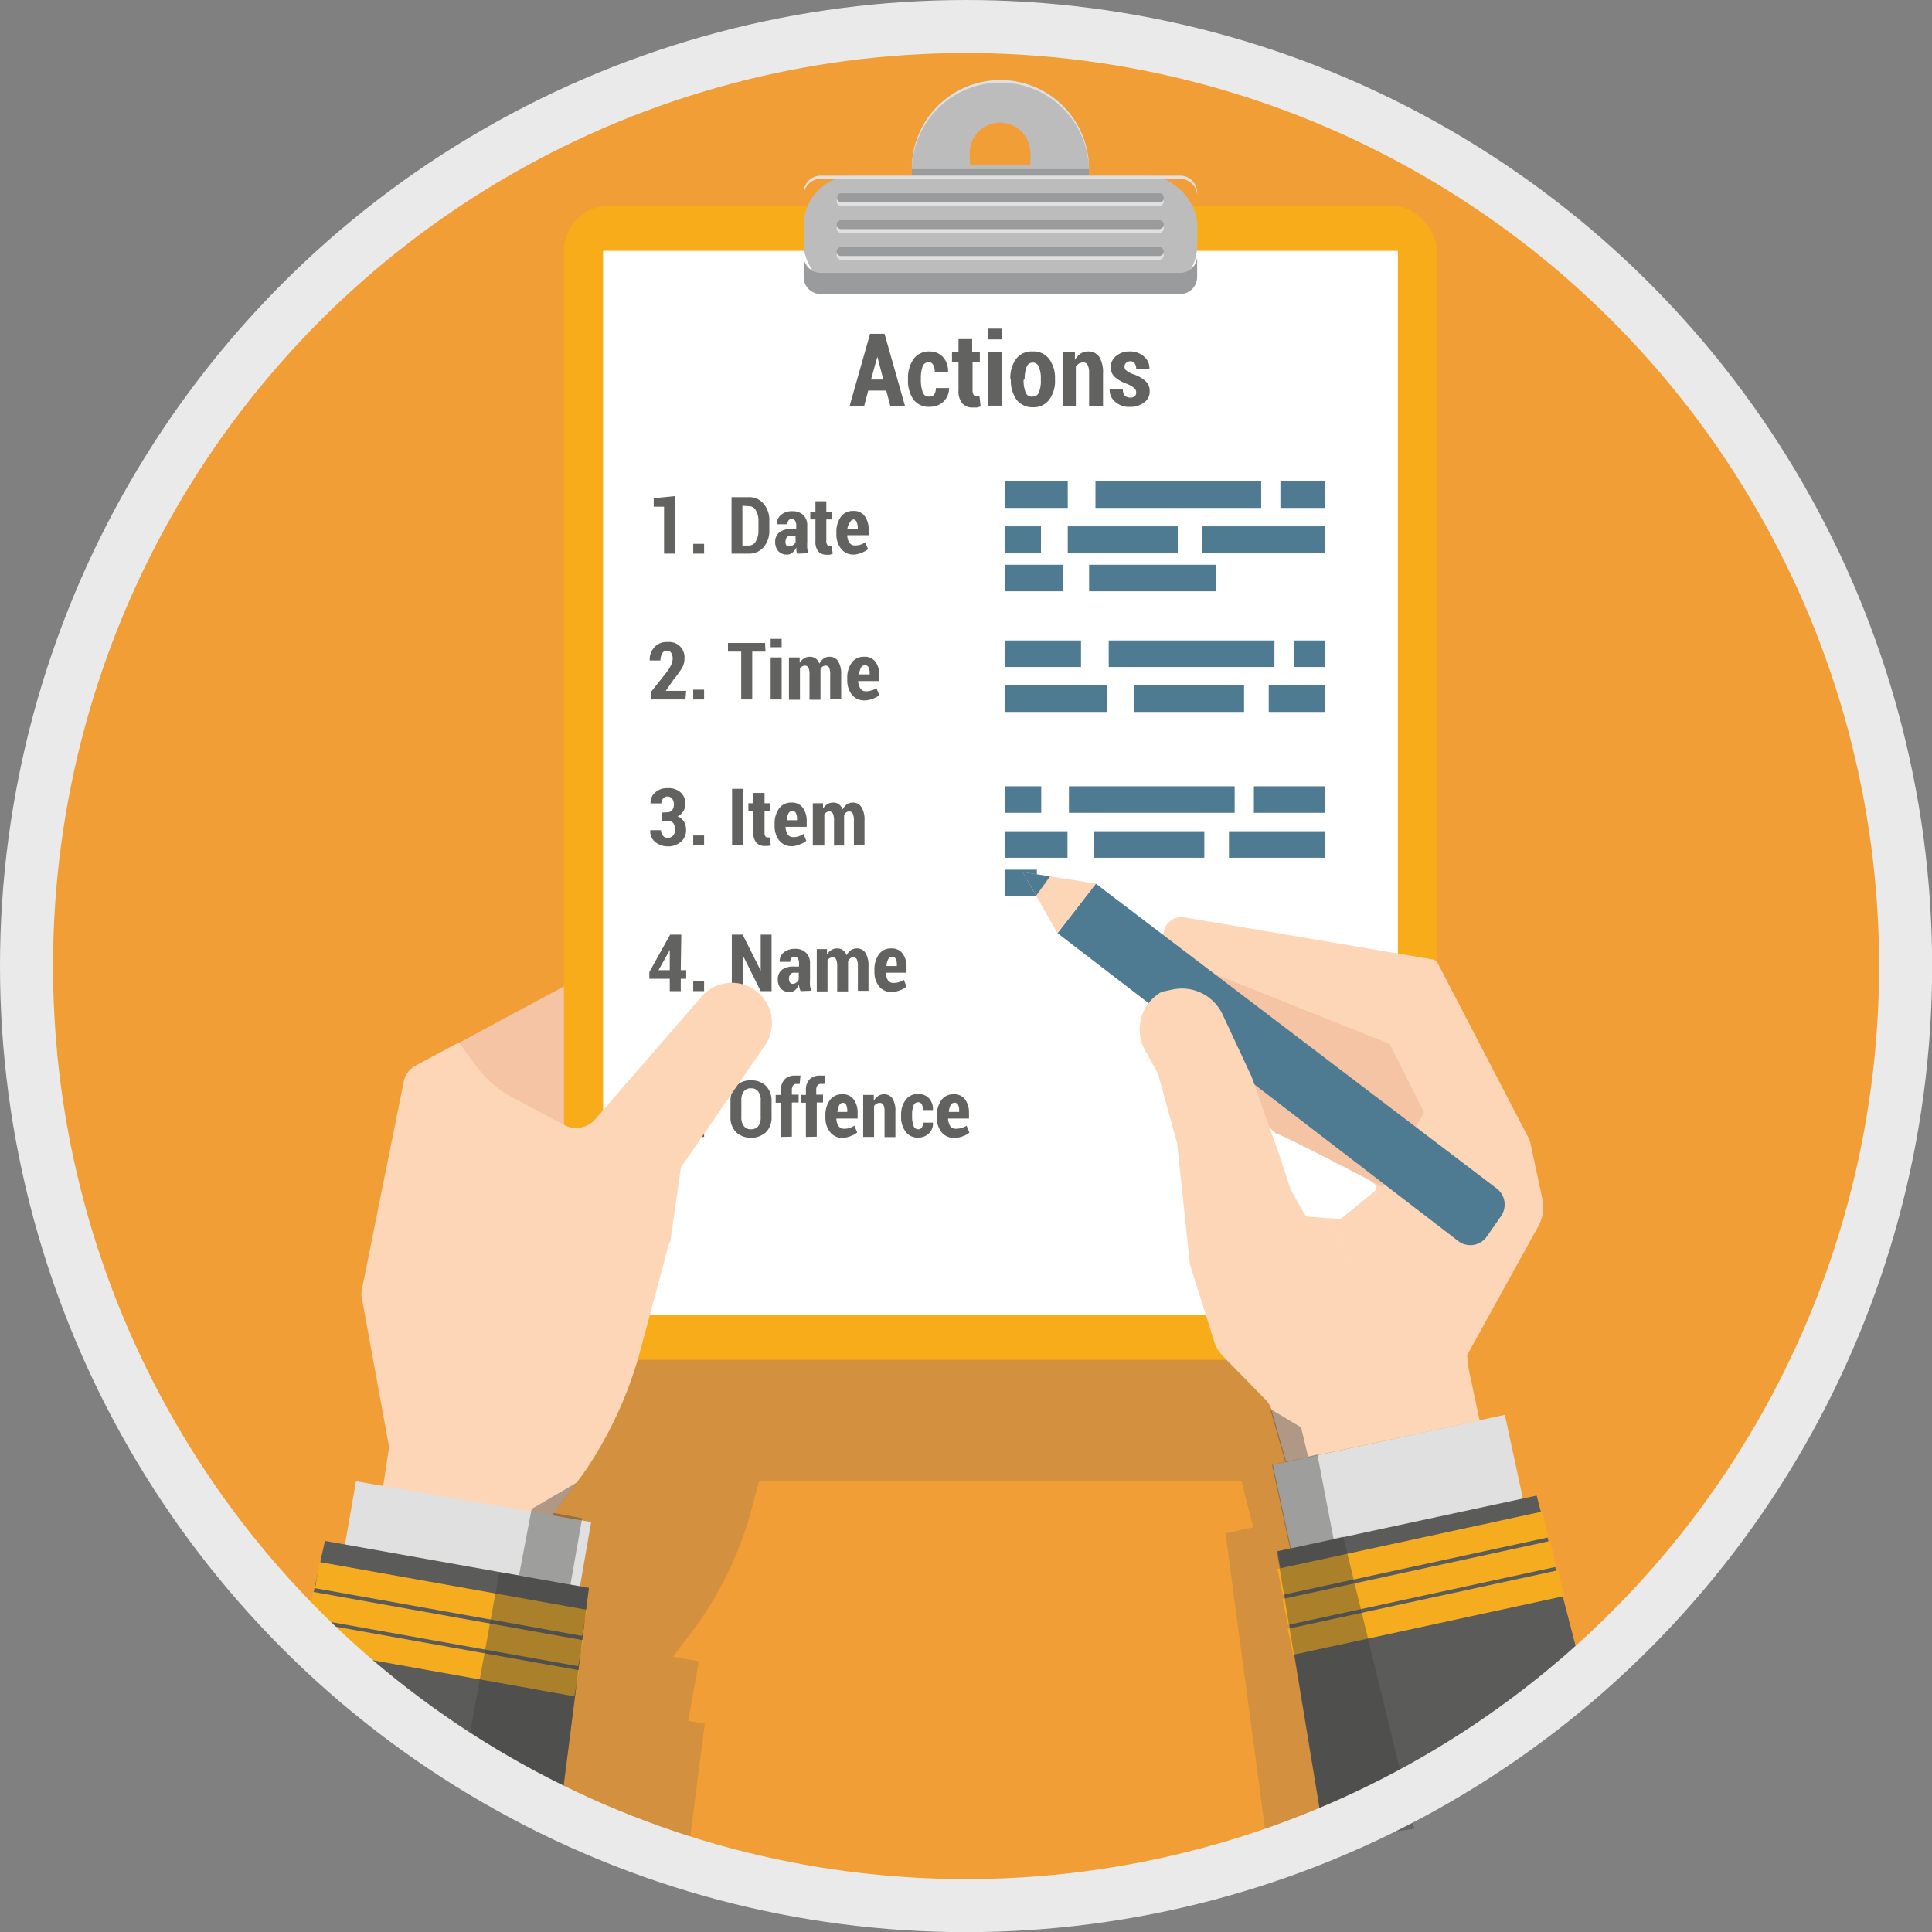 <svg xmlns="http://www.w3.org/2000/svg" viewBox="0 0 145.73 145.73"><rect x="0" y="0" width="145.73" height="145.73" fill="#808080" stroke="none"/><defs><style>.cls-1{fill:#f19e37;}.cls-2{fill:#f4c4a4;}.cls-12,.cls-3{fill:#5b5b5a;}.cls-3{opacity:0.2;}.cls-4{fill:#f8ac1a;}.cls-5{fill:#fff;}.cls-6{fill:#626261;}.cls-7{fill:#bdbcbc;}.cls-8{fill:#e0e0e0;}.cls-9{fill:#9a9b9c;}.cls-10,.cls-13,.cls-15,.cls-17{fill:none;}.cls-10{stroke:#4e7a92;}.cls-10,.cls-13,.cls-17{stroke-miterlimit:10;}.cls-10,.cls-13{stroke-width:2px;}.cls-11{fill:#fcd6b7;}.cls-13{stroke:#f5ad1f;}.cls-14{fill:#3c3c3b;opacity:0.4;}.cls-16{fill:#4e7a92;}.cls-17{stroke:#eaeaea;stroke-width:4px;}</style></defs><title>G10_12</title><g id="Mobile"><circle class="cls-1" cx="72.87" cy="72.87" r="70.87"/><path class="cls-2" d="M68.63,90.77l-.38-2.69A1.32,1.32,0,0,0,66.74,87l-.57-3.91a1.36,1.36,0,0,0-1.54-1.16l-.19,0-.5-3.51a2.21,2.21,0,0,0-2.51-1.87l-11.09,1.6a1.87,1.87,0,0,0-.59.2l-10,5.38L39,86.11l16.69,12.6A1.91,1.91,0,0,1,57,97.76l8.06-1.17a2.62,2.62,0,0,0,2.22-2.91l-.12-.91a.46.46,0,0,1,.37-.51A1.31,1.31,0,0,0,68.63,90.77Z" transform="translate(-5.09 -5.09)"/><path class="cls-3" d="M115,107.73a1.39,1.39,0,0,1-.35-.41,1.28,1.28,0,0,1-.14-.37L113,99.64l-.5-2.3a2.65,2.65,0,0,0-1-1.58l-2.08-1.58V53.73a2.56,2.56,0,0,0-2.57-2.56H95.73v-.74a1,1,0,0,0-1-1H89.58v-.41a5,5,0,0,0-10.08,0v.41H74.32a1,1,0,0,0-1,1v.74H62.27a2.56,2.56,0,0,0-2.57,2.56v39l-.7.1a1.72,1.72,0,0,0-.54.18l-9.1,4.87-2.94,1.58a1.6,1.6,0,0,0-.83,1.11l-2.85,14.21a1.4,1.4,0,0,0,0,.54l1.87,10.19L44.23,128l-2.59-.46-.79,4.51-.63-.1-.89,4,4.8,3.11,7,3.83,5.94,1.42,1.18-9.2L57,134.9l.8-4.5-1.94-.34c1.25-1.72,1.77-2.27,2.42-3.3a27.27,27.27,0,0,0,3.45-7.64l.61-2.29H98.74l.88,3.46-2.09.46,3.15,23.57,20.79-11.94ZM86.27,48.17v.68H82.81v-.68a1.72,1.72,0,0,1,1.73-1.73,1.68,1.68,0,0,1,1.22.51A1.72,1.72,0,0,1,86.27,48.17Z" transform="translate(-5.09 -5.09)"/><rect class="cls-4" x="42.54" y="15.52" width="65.85" height="87.05" rx="3.4" ry="3.4"/><rect class="cls-5" x="45.49" y="18.92" width="59.95" height="80.25"/><path class="cls-6" d="M71.94,34.55H70.58l-.31,1.18h-1.1l1.55-5.46h1.09l1.55,5.46H72.25Zm-1.15-.83h.93L71.27,32h0Z" transform="translate(-5.09 -5.09)"/><path class="cls-6" d="M75.22,35a.38.38,0,0,0,.34-.16.81.81,0,0,0,.12-.48h1v0a1.41,1.41,0,0,1-.4,1,1.39,1.39,0,0,1-1,.41A1.44,1.44,0,0,1,74,35.24a2.45,2.45,0,0,1-.42-1.48v-.11A2.47,2.47,0,0,1,74,32.17a1.44,1.44,0,0,1,1.22-.57,1.36,1.36,0,0,1,1,.42,1.6,1.6,0,0,1,.38,1.14v0h-1a1.09,1.09,0,0,0-.12-.55.37.37,0,0,0-.34-.2.47.47,0,0,0-.46.33,2.7,2.7,0,0,0-.13.89v.11a2.62,2.62,0,0,0,.13.89A.47.47,0,0,0,75.22,35Z" transform="translate(-5.09 -5.09)"/><path class="cls-6" d="M78.42,30.67v1H79v.76h-.55v2.06a.77.77,0,0,0,.07.37.25.25,0,0,0,.21.11h.12l.12,0,.09.78-.29.08-.31,0a1,1,0,0,1-.79-.32,1.45,1.45,0,0,1-.28-1V32.43h-.49v-.76h.49v-1Z" transform="translate(-5.09 -5.09)"/><path class="cls-6" d="M80.67,30.69H79.61v-.81h1.06Zm0,5H79.61V31.67h1.06Z" transform="translate(-5.09 -5.09)"/><path class="cls-6" d="M81.3,33.66a2.42,2.42,0,0,1,.43-1.49A1.46,1.46,0,0,1,83,31.6a1.48,1.48,0,0,1,1.23.57,2.42,2.42,0,0,1,.44,1.49v.09a2.34,2.34,0,0,1-.44,1.49,1.45,1.45,0,0,1-1.22.57,1.49,1.49,0,0,1-1.24-.57,2.4,2.4,0,0,1-.43-1.49Zm1,.09a2.42,2.42,0,0,0,.14.9A.48.48,0,0,0,83,35a.48.48,0,0,0,.46-.33,2.23,2.23,0,0,0,.14-.9v-.09a2.21,2.21,0,0,0-.14-.89.49.49,0,0,0-.94,0,2.44,2.44,0,0,0-.14.89Z" transform="translate(-5.09 -5.09)"/><path class="cls-6" d="M86.17,31.67l0,.57a1.28,1.28,0,0,1,.42-.47,1,1,0,0,1,.56-.17A1,1,0,0,1,88,32a2.22,2.22,0,0,1,.29,1.27v2.46H87.24V33.27a1.31,1.31,0,0,0-.11-.65.35.35,0,0,0-.33-.19.69.69,0,0,0-.32.08.91.91,0,0,0-.24.24v3h-1V31.67Z" transform="translate(-5.09 -5.09)"/><path class="cls-6" d="M90.79,34.67a.39.39,0,0,0-.14-.3,2.2,2.2,0,0,0-.54-.32,2.68,2.68,0,0,1-.93-.52,1,1,0,0,1-.31-.74,1.06,1.06,0,0,1,.4-.84,1.52,1.52,0,0,1,1-.35A1.58,1.58,0,0,1,91.4,32a1.13,1.13,0,0,1,.39.91v0h-1a.64.64,0,0,0-.11-.41.38.38,0,0,0-.34-.16.45.45,0,0,0-.31.12.4.4,0,0,0-.12.29A.37.37,0,0,0,90,33a2.18,2.18,0,0,0,.54.31,2.53,2.53,0,0,1,.95.52,1,1,0,0,1,.32.77,1,1,0,0,1-.42.85,1.69,1.69,0,0,1-1.09.33,1.53,1.53,0,0,1-1.12-.41,1.13,1.13,0,0,1-.39-.91v0h1a.66.66,0,0,0,.15.48.61.61,0,0,0,.42.14.5.5,0,0,0,.34-.11A.38.38,0,0,0,90.79,34.67Z" transform="translate(-5.09 -5.09)"/><path class="cls-7" d="M87.23,17.81a6.68,6.68,0,0,0-13.36,0v2.8H87.23v-2.8Zm-9-1.18a2.29,2.29,0,1,1,4.58,0v.91H78.26Z" transform="translate(-5.09 -5.09)"/><rect class="cls-7" x="73.18" y="12.46" width="4.58" height="0.23"/><path class="cls-8" d="M87.23,17.81a6.68,6.68,0,0,0-13.36,0V18a6.68,6.68,0,0,1,13.36,0v-.23Z" transform="translate(-5.09 -5.09)"/><path class="cls-9" d="M87.23,18v2.65H73.87v-2.8H87.23Z" transform="translate(-5.09 -5.09)"/><rect class="cls-7" x="60.63" y="13.26" width="29.68" height="8.93" rx="3.72" ry="3.72"/><path class="cls-8" d="M94.11,18.34H67a1.29,1.29,0,0,0-1.29,1.29v.23A1.28,1.28,0,0,1,67,18.58H94.11a1.28,1.28,0,0,1,1.28,1.28v-.23A1.28,1.28,0,0,0,94.11,18.34Z" transform="translate(-5.09 -5.09)"/><path class="cls-9" d="M94.11,25.67H67a1.28,1.28,0,0,1-1.29-1.28V26A1.28,1.28,0,0,0,67,27.27H94.11A1.28,1.28,0,0,0,95.39,26v-1.6A1.28,1.28,0,0,1,94.11,25.67Z" transform="translate(-5.09 -5.09)"/><path class="cls-8" d="M92.53,20.62h-24a.34.34,0,0,1-.33-.34h0a.33.33,0,0,1,.33-.33h24a.34.34,0,0,1,.34.33h0A.34.34,0,0,1,92.53,20.62Z" transform="translate(-5.09 -5.09)"/><path class="cls-8" d="M92.53,22.65h-24a.33.33,0,0,1-.33-.33h0a.34.34,0,0,1,.33-.34h24a.34.34,0,0,1,.34.34h0A.34.34,0,0,1,92.53,22.65Z" transform="translate(-5.09 -5.09)"/><path class="cls-8" d="M92.53,24.68h-24a.33.33,0,0,1-.33-.33h0a.33.33,0,0,1,.33-.33h24a.34.34,0,0,1,.34.33h0A.34.34,0,0,1,92.53,24.68Z" transform="translate(-5.09 -5.09)"/><rect class="cls-9" x="63.15" y="14.58" width="24.63" height="0.67" rx="0.28" ry="0.28"/><path class="cls-9" d="M92.53,22.37h-24a.33.33,0,0,1-.33-.33h0a.34.34,0,0,1,.33-.34h24a.34.34,0,0,1,.34.34h0A.34.34,0,0,1,92.53,22.37Z" transform="translate(-5.09 -5.09)"/><path class="cls-9" d="M92.53,24.4h-24a.33.33,0,0,1-.33-.33h0a.34.34,0,0,1,.33-.34h24a.34.34,0,0,1,.34.34h0A.34.34,0,0,1,92.53,24.4Z" transform="translate(-5.09 -5.09)"/><path class="cls-6" d="M56,46.85h-.82V43.31l-.78,0v-.64l1.6-.16Z" transform="translate(-5.09 -5.09)"/><path class="cls-6" d="M58.2,46.85h-.82v-.74h.82Z" transform="translate(-5.09 -5.09)"/><path class="cls-6" d="M60.27,46.85V42.59h1.31a1.39,1.39,0,0,1,1.11.5,1.87,1.87,0,0,1,.43,1.28v.71a1.87,1.87,0,0,1-.43,1.28,1.41,1.41,0,0,1-1.11.49Zm.82-3.61v3h.49a.59.59,0,0,0,.52-.32,1.52,1.52,0,0,0,.2-.81v-.72a1.52,1.52,0,0,0-.2-.81.58.58,0,0,0-.52-.31Z" transform="translate(-5.09 -5.09)"/><path class="cls-6" d="M65.23,46.85a1.42,1.42,0,0,1-.07-.22,2.38,2.38,0,0,1,0-.26,1,1,0,0,1-.28.39.57.57,0,0,1-.42.16.84.84,0,0,1-.66-.26,1,1,0,0,1-.24-.69.9.9,0,0,1,.31-.72,1.4,1.4,0,0,1,.92-.26h.36v-.26a.65.65,0,0,0-.09-.37.31.31,0,0,0-.26-.12.26.26,0,0,0-.23.1.42.42,0,0,0-.08.29h-.8v0a.85.85,0,0,1,.31-.7,1.25,1.25,0,0,1,.86-.28,1.16,1.16,0,0,1,.81.28,1.06,1.06,0,0,1,.31.82V46a3,3,0,0,0,0,.43c0,.13.06.26.1.39Zm-.6-.55a.45.45,0,0,0,.29-.1A.59.59,0,0,0,65.1,46v-.5h-.36a.36.36,0,0,0-.31.13.62.62,0,0,0-.09.34.4.4,0,0,0,.08.27A.24.24,0,0,0,64.63,46.3Z" transform="translate(-5.09 -5.09)"/><path class="cls-6" d="M67.42,42.9v.78h.43v.59h-.43v1.62a.48.48,0,0,0,.06.28.18.18,0,0,0,.16.09h.1l.09,0,.07.61-.23.06-.24,0a.8.8,0,0,1-.62-.25,1.17,1.17,0,0,1-.21-.78V44.27h-.39v-.59h.39V42.9Z" transform="translate(-5.09 -5.09)"/><path class="cls-6" d="M69.53,46.92a1.17,1.17,0,0,1-1-.44,1.73,1.73,0,0,1-.35-1.11v-.12a1.93,1.93,0,0,1,.33-1.17,1.1,1.1,0,0,1,.94-.45,1,1,0,0,1,.86.38,1.65,1.65,0,0,1,.3,1v.45H69a1,1,0,0,0,.16.56.47.47,0,0,0,.43.21,1.22,1.22,0,0,0,.41-.06,1.06,1.06,0,0,0,.35-.18l.22.52a1.54,1.54,0,0,1-.46.26A1.8,1.8,0,0,1,69.53,46.92Zm0-2.65a.33.33,0,0,0-.31.19A1.25,1.25,0,0,0,69,45h.79v-.07a1.12,1.12,0,0,0-.08-.46A.3.3,0,0,0,69.48,44.27Z" transform="translate(-5.09 -5.09)"/><path class="cls-6" d="M56.79,57.85H54.18V57.3l1.18-1.49a2.89,2.89,0,0,0,.36-.58,1.22,1.22,0,0,0,.11-.45.79.79,0,0,0-.11-.44.37.37,0,0,0-.33-.17.38.38,0,0,0-.35.21,1,1,0,0,0-.13.53H54.1v0a1.35,1.35,0,0,1,.35-1,1.22,1.22,0,0,1,1-.39,1.15,1.15,0,0,1,1.27,1.25,1.35,1.35,0,0,1-.19.71,7.84,7.84,0,0,1-.64.88l-.58.84h1.54Z" transform="translate(-5.09 -5.09)"/><path class="cls-6" d="M58.2,57.85h-.82v-.74h.82Z" transform="translate(-5.09 -5.09)"/><path class="cls-6" d="M62.83,54.24h-1v3.61H61V54.24H60v-.65h2.8Z" transform="translate(-5.09 -5.09)"/><path class="cls-6" d="M64.05,53.91h-.83v-.63h.83Zm0,3.94h-.83V54.68h.83Z" transform="translate(-5.09 -5.09)"/><path class="cls-6" d="M65.41,54.68l0,.41a1,1,0,0,1,.33-.34.84.84,0,0,1,.45-.12.73.73,0,0,1,.43.13.76.76,0,0,1,.27.39,1.27,1.27,0,0,1,.33-.39.78.78,0,0,1,.46-.13.74.74,0,0,1,.63.33,1.83,1.83,0,0,1,.23,1v1.87h-.83V56a1.19,1.19,0,0,0-.08-.55.28.28,0,0,0-.26-.15.37.37,0,0,0-.23.07.49.49,0,0,0-.16.21v.12a.41.41,0,0,1,0,.11v2.06h-.83V56a1.24,1.24,0,0,0-.08-.55.28.28,0,0,0-.26-.15.4.4,0,0,0-.22.06.49.49,0,0,0-.16.16v2.35h-.83V54.68Z" transform="translate(-5.09 -5.09)"/><path class="cls-6" d="M70.34,57.92a1.19,1.19,0,0,1-1-.44A1.73,1.73,0,0,1,69,56.37v-.12a1.93,1.93,0,0,1,.33-1.17,1.09,1.09,0,0,1,.94-.45,1,1,0,0,1,.86.38,1.71,1.71,0,0,1,.29,1v.45h-1.6a1.09,1.09,0,0,0,.17.56.46.46,0,0,0,.42.21,1.18,1.18,0,0,0,.41-.06A1.1,1.1,0,0,0,71.2,57l.22.52a1.54,1.54,0,0,1-.46.26A1.84,1.84,0,0,1,70.34,57.92Zm0-2.65a.33.33,0,0,0-.31.19,1.25,1.25,0,0,0-.13.5h.79v-.07a1.12,1.12,0,0,0-.08-.46A.3.3,0,0,0,70.29,55.27Z" transform="translate(-5.09 -5.09)"/><path class="cls-6" d="M55.42,66.36a.46.46,0,0,0,.37-.16.69.69,0,0,0,.13-.45.61.61,0,0,0-.13-.41.45.45,0,0,0-.37-.17.39.39,0,0,0-.31.15.51.51,0,0,0-.13.37h-.82a1,1,0,0,1,.36-.83,1.29,1.29,0,0,1,.9-.32,1.41,1.41,0,0,1,1,.31,1.13,1.13,0,0,1,.37.89,1.07,1.07,0,0,1-.16.55,1.13,1.13,0,0,1-.43.38,1,1,0,0,1,.47.38,1.16,1.16,0,0,1,.17.63,1.12,1.12,0,0,1-.39.91,1.44,1.44,0,0,1-1,.34,1.48,1.48,0,0,1-.93-.32,1.06,1.06,0,0,1-.38-.9h.81a.64.64,0,0,0,.14.41.44.44,0,0,0,.36.17.55.55,0,0,0,.41-.17.65.65,0,0,0,.15-.44.8.8,0,0,0-.14-.51.54.54,0,0,0-.42-.16H55v-.63Z" transform="translate(-5.09 -5.09)"/><path class="cls-6" d="M58.2,68.85h-.82v-.74h.82Z" transform="translate(-5.09 -5.09)"/><path class="cls-6" d="M61.14,68.85h-.83V64.59h.83Z" transform="translate(-5.09 -5.09)"/><path class="cls-6" d="M62.76,64.9v.78h.43v.59h-.43v1.62a.48.48,0,0,0,.06.28.18.18,0,0,0,.16.09h.09l.1,0,.06.61L63,68.9l-.24,0a.79.79,0,0,1-.62-.25,1.12,1.12,0,0,1-.22-.78V66.27h-.38v-.59h.38V64.9Z" transform="translate(-5.09 -5.09)"/><path class="cls-6" d="M64.86,68.92a1.18,1.18,0,0,1-1-.44,1.73,1.73,0,0,1-.34-1.11v-.12a1.93,1.93,0,0,1,.33-1.17,1.09,1.09,0,0,1,.93-.45,1,1,0,0,1,.86.38,1.65,1.65,0,0,1,.3,1v.45h-1.6a1.2,1.2,0,0,0,.16.56.48.48,0,0,0,.43.21,1.18,1.18,0,0,0,.41-.06,1.21,1.21,0,0,0,.36-.18l.21.52a1.32,1.32,0,0,1-.46.26A1.75,1.75,0,0,1,64.86,68.92Zm0-2.65a.31.31,0,0,0-.3.19,1.25,1.25,0,0,0-.13.5h.78v-.07a1,1,0,0,0-.08-.46A.28.28,0,0,0,64.81,66.27Z" transform="translate(-5.09 -5.09)"/><path class="cls-6" d="M67.17,65.68l0,.41a1,1,0,0,1,.32-.34.84.84,0,0,1,.45-.12.69.69,0,0,1,.43.13.84.84,0,0,1,.28.39,1.12,1.12,0,0,1,.32-.39.8.8,0,0,1,.46-.13.72.72,0,0,1,.63.33,1.74,1.74,0,0,1,.24,1v1.87H69.5V67a1.16,1.16,0,0,0-.09-.55.27.27,0,0,0-.26-.15.39.39,0,0,0-.23.07.58.58,0,0,0-.16.21s0,.09,0,.12v2.17H68V67a1.21,1.21,0,0,0-.09-.55.27.27,0,0,0-.26-.15.43.43,0,0,0-.22.06.61.61,0,0,0-.16.16v2.35H66.4V65.68Z" transform="translate(-5.09 -5.09)"/><path class="cls-6" d="M56.44,78.27h.41v.65h-.41v.93h-.83v-.93H54.07l0-.51,1.57-2.82h.84Zm-1.68,0h.85V76.73h0l-.08.17Z" transform="translate(-5.09 -5.09)"/><path class="cls-6" d="M58.2,79.85h-.82v-.74h.82Z" transform="translate(-5.09 -5.09)"/><path class="cls-6" d="M63.29,79.85h-.82l-1.36-2.72h0v2.71h-.82V75.59h.82l1.36,2.72h0V75.59h.82Z" transform="translate(-5.09 -5.09)"/><path class="cls-6" d="M65.48,79.85a1.43,1.43,0,0,1-.08-.22,2.38,2.38,0,0,1-.05-.26,1.13,1.13,0,0,1-.27.39.6.6,0,0,1-.42.16.86.86,0,0,1-.67-.26,1,1,0,0,1-.23-.69.89.89,0,0,1,.3-.72A1.42,1.42,0,0,1,65,78h.36v-.26a.65.65,0,0,0-.09-.37.3.3,0,0,0-.26-.12.26.26,0,0,0-.23.1.48.48,0,0,0-.08.29h-.8v0a.87.87,0,0,1,.3-.7,1.27,1.27,0,0,1,.86-.28,1.13,1.13,0,0,1,.81.28,1.06,1.06,0,0,1,.32.82V79a3,3,0,0,0,0,.43,1.86,1.86,0,0,0,.1.39Zm-.61-.55a.43.43,0,0,0,.29-.1.47.47,0,0,0,.18-.24v-.5H65a.33.33,0,0,0-.3.13.55.55,0,0,0-.1.34.46.46,0,0,0,.08.27A.24.24,0,0,0,64.87,79.3Z" transform="translate(-5.09 -5.09)"/><path class="cls-6" d="M67.47,76.68l0,.41a.9.9,0,0,1,.33-.34.78.78,0,0,1,.44-.12.69.69,0,0,1,.43.13.78.78,0,0,1,.28.39,1.12,1.12,0,0,1,.32-.39.83.83,0,0,1,.47-.13.74.74,0,0,1,.63.33,1.83,1.83,0,0,1,.23,1v1.87H69.8V78a1.34,1.34,0,0,0-.08-.55.29.29,0,0,0-.26-.15.35.35,0,0,0-.23.07.6.6,0,0,0-.17.21s0,.09,0,.12v2.17h-.82V78a1.41,1.41,0,0,0-.08-.55.29.29,0,0,0-.27-.15.37.37,0,0,0-.21.06.52.52,0,0,0-.17.16v2.35H66.7V76.68Z" transform="translate(-5.09 -5.09)"/><path class="cls-6" d="M72.39,79.92a1.18,1.18,0,0,1-1-.44,1.73,1.73,0,0,1-.34-1.11v-.12a1.93,1.93,0,0,1,.33-1.17,1.09,1.09,0,0,1,.93-.45,1,1,0,0,1,.86.38,1.65,1.65,0,0,1,.3,1v.45H71.9a1.2,1.2,0,0,0,.16.56.48.48,0,0,0,.43.21,1.22,1.22,0,0,0,.41-.06,1.21,1.21,0,0,0,.36-.18l.21.52a1.32,1.32,0,0,1-.46.26A1.8,1.8,0,0,1,72.39,79.92Zm0-2.65a.34.34,0,0,0-.31.19,1.26,1.26,0,0,0-.12.5h.78v-.07a1,1,0,0,0-.08-.46A.28.28,0,0,0,72.34,77.27Z" transform="translate(-5.09 -5.09)"/><path class="cls-6" d="M54.23,89l.22-2.38h2.19v.66H55.13l-.1,1a.87.87,0,0,1,.27-.15.81.81,0,0,1,.35-.07,1,1,0,0,1,.83.36,1.73,1.73,0,0,1,.29,1.06,1.59,1.59,0,0,1-.32,1,1.19,1.19,0,0,1-1,.41,1.44,1.44,0,0,1-.93-.32,1,1,0,0,1-.37-.85v0l.8,0a.63.63,0,0,0,.13.43.46.46,0,0,0,.36.15.39.39,0,0,0,.37-.2,1.24,1.24,0,0,0,.11-.58,1.16,1.16,0,0,0-.13-.6.4.4,0,0,0-.38-.22.48.48,0,0,0-.31.09A.56.56,0,0,0,55,89Z" transform="translate(-5.09 -5.09)"/><path class="cls-6" d="M58.2,90.85h-.82v-.74h.82Z" transform="translate(-5.09 -5.09)"/><path class="cls-6" d="M63.29,89.32a1.58,1.58,0,0,1-.42,1.17,1.7,1.7,0,0,1-2.26,0,1.58,1.58,0,0,1-.42-1.17V88.13A1.62,1.62,0,0,1,60.61,87a1.52,1.52,0,0,1,1.13-.42,1.55,1.55,0,0,1,1.13.42,1.62,1.62,0,0,1,.42,1.18Zm-.82-1.2a1.08,1.08,0,0,0-.19-.7.64.64,0,0,0-.54-.24.65.65,0,0,0-.55.24,1.13,1.13,0,0,0-.18.7v1.2a1.09,1.09,0,0,0,.19.71.63.63,0,0,0,.54.24.66.66,0,0,0,.55-.24,1.16,1.16,0,0,0,.18-.71Z" transform="translate(-5.09 -5.09)"/><path class="cls-6" d="M64,90.85V88.27h-.4v-.59H64v-.35a1.14,1.14,0,0,1,.27-.82,1.06,1.06,0,0,1,.78-.29l.2,0,.22,0-.06.63-.12,0h-.13a.28.28,0,0,0-.25.12.55.55,0,0,0-.09.34v.35h.51v.59h-.51v2.58Z" transform="translate(-5.09 -5.09)"/><path class="cls-6" d="M65.88,90.85V88.27h-.4v-.59h.4v-.35a1.14,1.14,0,0,1,.27-.82,1.06,1.06,0,0,1,.78-.29l.2,0,.22,0-.07.63-.11,0H67a.28.28,0,0,0-.25.12.55.55,0,0,0-.09.34v.35h.51v.59H66.7v2.58Z" transform="translate(-5.09 -5.09)"/><path class="cls-6" d="M68.7,90.92a1.17,1.17,0,0,1-1-.44,1.73,1.73,0,0,1-.35-1.11v-.12a1.93,1.93,0,0,1,.33-1.17,1.1,1.1,0,0,1,.94-.45,1,1,0,0,1,.86.38,1.65,1.65,0,0,1,.3,1v.45h-1.6a1,1,0,0,0,.16.56.47.47,0,0,0,.43.21,1.22,1.22,0,0,0,.41-.06,1.06,1.06,0,0,0,.35-.18l.22.52a1.54,1.54,0,0,1-.46.26A1.8,1.8,0,0,1,68.7,90.92Zm0-2.65a.33.33,0,0,0-.31.19,1.25,1.25,0,0,0-.13.5H69v-.07a1.12,1.12,0,0,0-.08-.46A.3.3,0,0,0,68.65,88.27Z" transform="translate(-5.09 -5.09)"/><path class="cls-6" d="M71,87.68l0,.45a1.08,1.08,0,0,1,.33-.37.76.76,0,0,1,.44-.13.73.73,0,0,1,.63.31,1.72,1.72,0,0,1,.23,1v1.92h-.82V88.93a1.05,1.05,0,0,0-.09-.51.3.3,0,0,0-.26-.14.49.49,0,0,0-.25.06.54.54,0,0,0-.19.18v2.33h-.82V87.68Z" transform="translate(-5.09 -5.09)"/><path class="cls-6" d="M74.35,90.27a.3.3,0,0,0,.27-.13.65.65,0,0,0,.09-.37h.75v0a1,1,0,0,1-.3.81,1.13,1.13,0,0,1-.81.32,1.11,1.11,0,0,1-.95-.45,1.84,1.84,0,0,1-.34-1.16v-.08a1.83,1.83,0,0,1,.34-1.15,1.11,1.11,0,0,1,.95-.45,1.06,1.06,0,0,1,.82.33,1.19,1.19,0,0,1,.29.88v0h-.75a.89.89,0,0,0-.09-.43.3.3,0,0,0-.27-.16.37.37,0,0,0-.36.27,1.86,1.86,0,0,0-.1.69v.08a1.89,1.89,0,0,0,.1.7A.36.36,0,0,0,74.35,90.27Z" transform="translate(-5.09 -5.09)"/><path class="cls-6" d="M77.1,90.92a1.19,1.19,0,0,1-1-.44,1.73,1.73,0,0,1-.34-1.11v-.12a1.93,1.93,0,0,1,.33-1.17,1.09,1.09,0,0,1,.94-.45,1,1,0,0,1,.85.38,1.65,1.65,0,0,1,.3,1v.45H76.6a1.2,1.2,0,0,0,.16.56.49.49,0,0,0,.43.21,1.18,1.18,0,0,0,.41-.06A1.21,1.21,0,0,0,78,90l.21.52a1.37,1.37,0,0,1-.45.26A1.84,1.84,0,0,1,77.1,90.92Zm0-2.65a.32.32,0,0,0-.31.19,1.25,1.25,0,0,0-.13.5h.78v-.07a1,1,0,0,0-.08-.46A.28.28,0,0,0,77.05,88.27Z" transform="translate(-5.09 -5.09)"/><line class="cls-10" x1="80.54" y1="37.31" x2="75.78" y2="37.31"/><line class="cls-10" x1="95.13" y1="37.31" x2="82.63" y2="37.31"/><line class="cls-10" x1="99.97" y1="37.31" x2="96.58" y2="37.31"/><line class="cls-10" x1="78.52" y1="40.7" x2="75.78" y2="40.7"/><line class="cls-10" x1="88.84" y1="40.7" x2="80.54" y2="40.7"/><line class="cls-10" x1="99.97" y1="40.7" x2="90.7" y2="40.7"/><line class="cls-10" x1="80.21" y1="43.6" x2="75.78" y2="43.6"/><line class="cls-10" x1="91.75" y1="43.6" x2="82.15" y2="43.6"/><line class="cls-10" x1="81.54" y1="49.31" x2="75.78" y2="49.31"/><line class="cls-10" x1="96.13" y1="49.31" x2="83.63" y2="49.31"/><line class="cls-10" x1="99.97" y1="49.31" x2="97.58" y2="49.31"/><line class="cls-10" x1="83.52" y1="52.7" x2="75.78" y2="52.7"/><line class="cls-10" x1="93.84" y1="52.7" x2="85.54" y2="52.7"/><line class="cls-10" x1="99.97" y1="52.7" x2="95.7" y2="52.7"/><line class="cls-10" x1="78.54" y1="60.31" x2="75.78" y2="60.31"/><line class="cls-10" x1="93.13" y1="60.31" x2="80.63" y2="60.31"/><line class="cls-10" x1="99.97" y1="60.31" x2="94.58" y2="60.31"/><line class="cls-10" x1="80.52" y1="63.7" x2="75.78" y2="63.7"/><line class="cls-10" x1="90.84" y1="63.7" x2="82.54" y2="63.7"/><line class="cls-10" x1="99.97" y1="63.7" x2="92.7" y2="63.7"/><line class="cls-10" x1="78.21" y1="66.6" x2="75.78" y2="66.6"/><path class="cls-11" d="M62.68,84.1a3,3,0,0,0-4.78-3.71L50,89.5a1.92,1.92,0,0,1-2.37.44l-3.9-2.08A8.2,8.2,0,0,1,41,85.49L39.7,83.72l-3.25,1.74a1.77,1.77,0,0,0-.91,1.23l-3.16,15.7a1.47,1.47,0,0,0,0,.59l2.06,11.26-1.14,7.54,12.93-1.69c1.85-2.6,2.47-3.21,3.3-4.5a30.29,30.29,0,0,0,3.81-8.44l2.14-8a1.7,1.7,0,0,1,.18-.44l.79-5.57Z" transform="translate(-5.09 -5.09)"/><rect class="cls-8" x="37.12" y="111.47" width="5.06" height="18.1" transform="matrix(-0.17, 0.98, -0.98, -0.17, 160.14, 97.38)"/><path class="cls-12" d="M29.6,121.32l-1.54,7a71.18,71.18,0,0,0,19.27,13.61l2.18-17.06Z" transform="translate(-5.09 -5.09)"/><line class="cls-13" x1="23.94" y1="118.81" x2="44.08" y2="122.41"/><line class="cls-13" x1="23.44" y1="121.06" x2="43.79" y2="124.7"/><line class="cls-13" x1="22.95" y1="123.29" x2="43.5" y2="126.97"/><path class="cls-14" d="M42.75,123.69l1.49.22.95-5,3.42-2-1.75,2.3,2.14.4-.88,5,1.39.24-2.18,17.06a71.75,71.75,0,0,1-7.17-4Z" transform="translate(-5.09 -5.09)"/><path class="cls-15" d="M90.14,89.28l-.8,1a.39.39,0,0,0,.11.56l3.92,2.31.06,0L95.5,94a.34.34,0,0,0,.35,0l1.79-1.34a.38.38,0,0,0,.15-.24l.57-3.08a.39.39,0,0,0-.39-.45l-.48,0,.16.77-.16-.77-7.06.3A.36.36,0,0,0,90.14,89.28Z" transform="translate(-5.09 -5.09)"/><rect class="cls-8" x="107.19" y="108.01" width="6.7" height="17.9" transform="translate(196.45 -20.86) rotate(77.81)"/><path class="cls-11" d="M113.53,77.73a.51.51,0,0,0-.37-.27L94.45,74.29A1.37,1.37,0,0,0,92.89,76l.65,2.68a.65.65,0,0,1,0,.24l2.21-.09L108.89,84l2.41,4.8-1.83,3.29-1.1,2,.37.3a.38.38,0,0,1,0,.59l-2.45,2A.38.38,0,0,1,106,97l-.4,0c1.16,4.77,5.36,8.75,10.13,10.51a1.53,1.53,0,0,1,.14-.41l4-7.24,1.26-2.28a3,3,0,0,0,.3-2.05l-.94-4.41Z" transform="translate(-5.09 -5.09)"/><path class="cls-12" d="M124.65,132,121,117.9l-19.55,4.2L105,143.77C112.32,143.33,117.74,134.69,124.65,132Z" transform="translate(-5.09 -5.09)"/><path class="cls-2" d="M97.66,87.25l3.71,3.37c-.07-.23,8,4,8,4L112.51,89l-2.59-5.16L95.81,78.2l-2.37.1C93.43,78.69,97.66,87.25,97.66,87.25Z" transform="translate(-5.09 -5.09)"/><path class="cls-16" d="M118,94.75l-30.25-23-2.89,3.73L115.08,98.7a1.51,1.51,0,0,0,2.16-.34l1.08-1.55A1.52,1.52,0,0,0,118,94.75Z" transform="translate(-5.09 -5.09)"/><polygon class="cls-11" points="79.76 70.39 77.14 65.78 82.66 66.65 79.76 70.39"/><polygon class="cls-16" points="77.14 65.78 78.16 67.56 79.2 66.11 77.14 65.78"/><line class="cls-13" x1="96.56" y1="119.32" x2="116.56" y2="114.99"/><line class="cls-13" x1="96.95" y1="121.59" x2="117.15" y2="117.21"/><line class="cls-13" x1="97.34" y1="123.84" x2="117.75" y2="119.42"/><path class="cls-11" d="M105.62,97l-1.83-.13a.37.37,0,0,1-.3-.19l-1.08-1.92,0-.06L101.51,92l-2-5.67-2.2-4.72a3.39,3.39,0,0,0-3.78-1.88l-.81.17a3.25,3.25,0,0,0-1.29,4.35l1,1.81,1.45,5.27.94,8.9a2.46,2.46,0,0,0,.1.47l1.75,5.57a2.85,2.85,0,0,0,.69,1.14l3.25,3.32a1.56,1.56,0,0,1,.36.62l1.14,4,14.59-3.11-.89-4.17a1.51,1.51,0,0,1,0-.6C111,105.71,106.78,101.73,105.62,97Z" transform="translate(-5.09 -5.09)"/><path class="cls-14" d="M106.41,121l-.73.16-1.22-6.36-.7.16-.53-2.2-2.33-1.4,1.14,4-1,.23,1.36,6.29-1,.23L105,143.77c2.27-.14,4.53-.38,6.77-.74Z" transform="translate(-5.09 -5.09)"/><circle class="cls-17" cx="72.87" cy="72.87" r="70.87"/></g></svg>